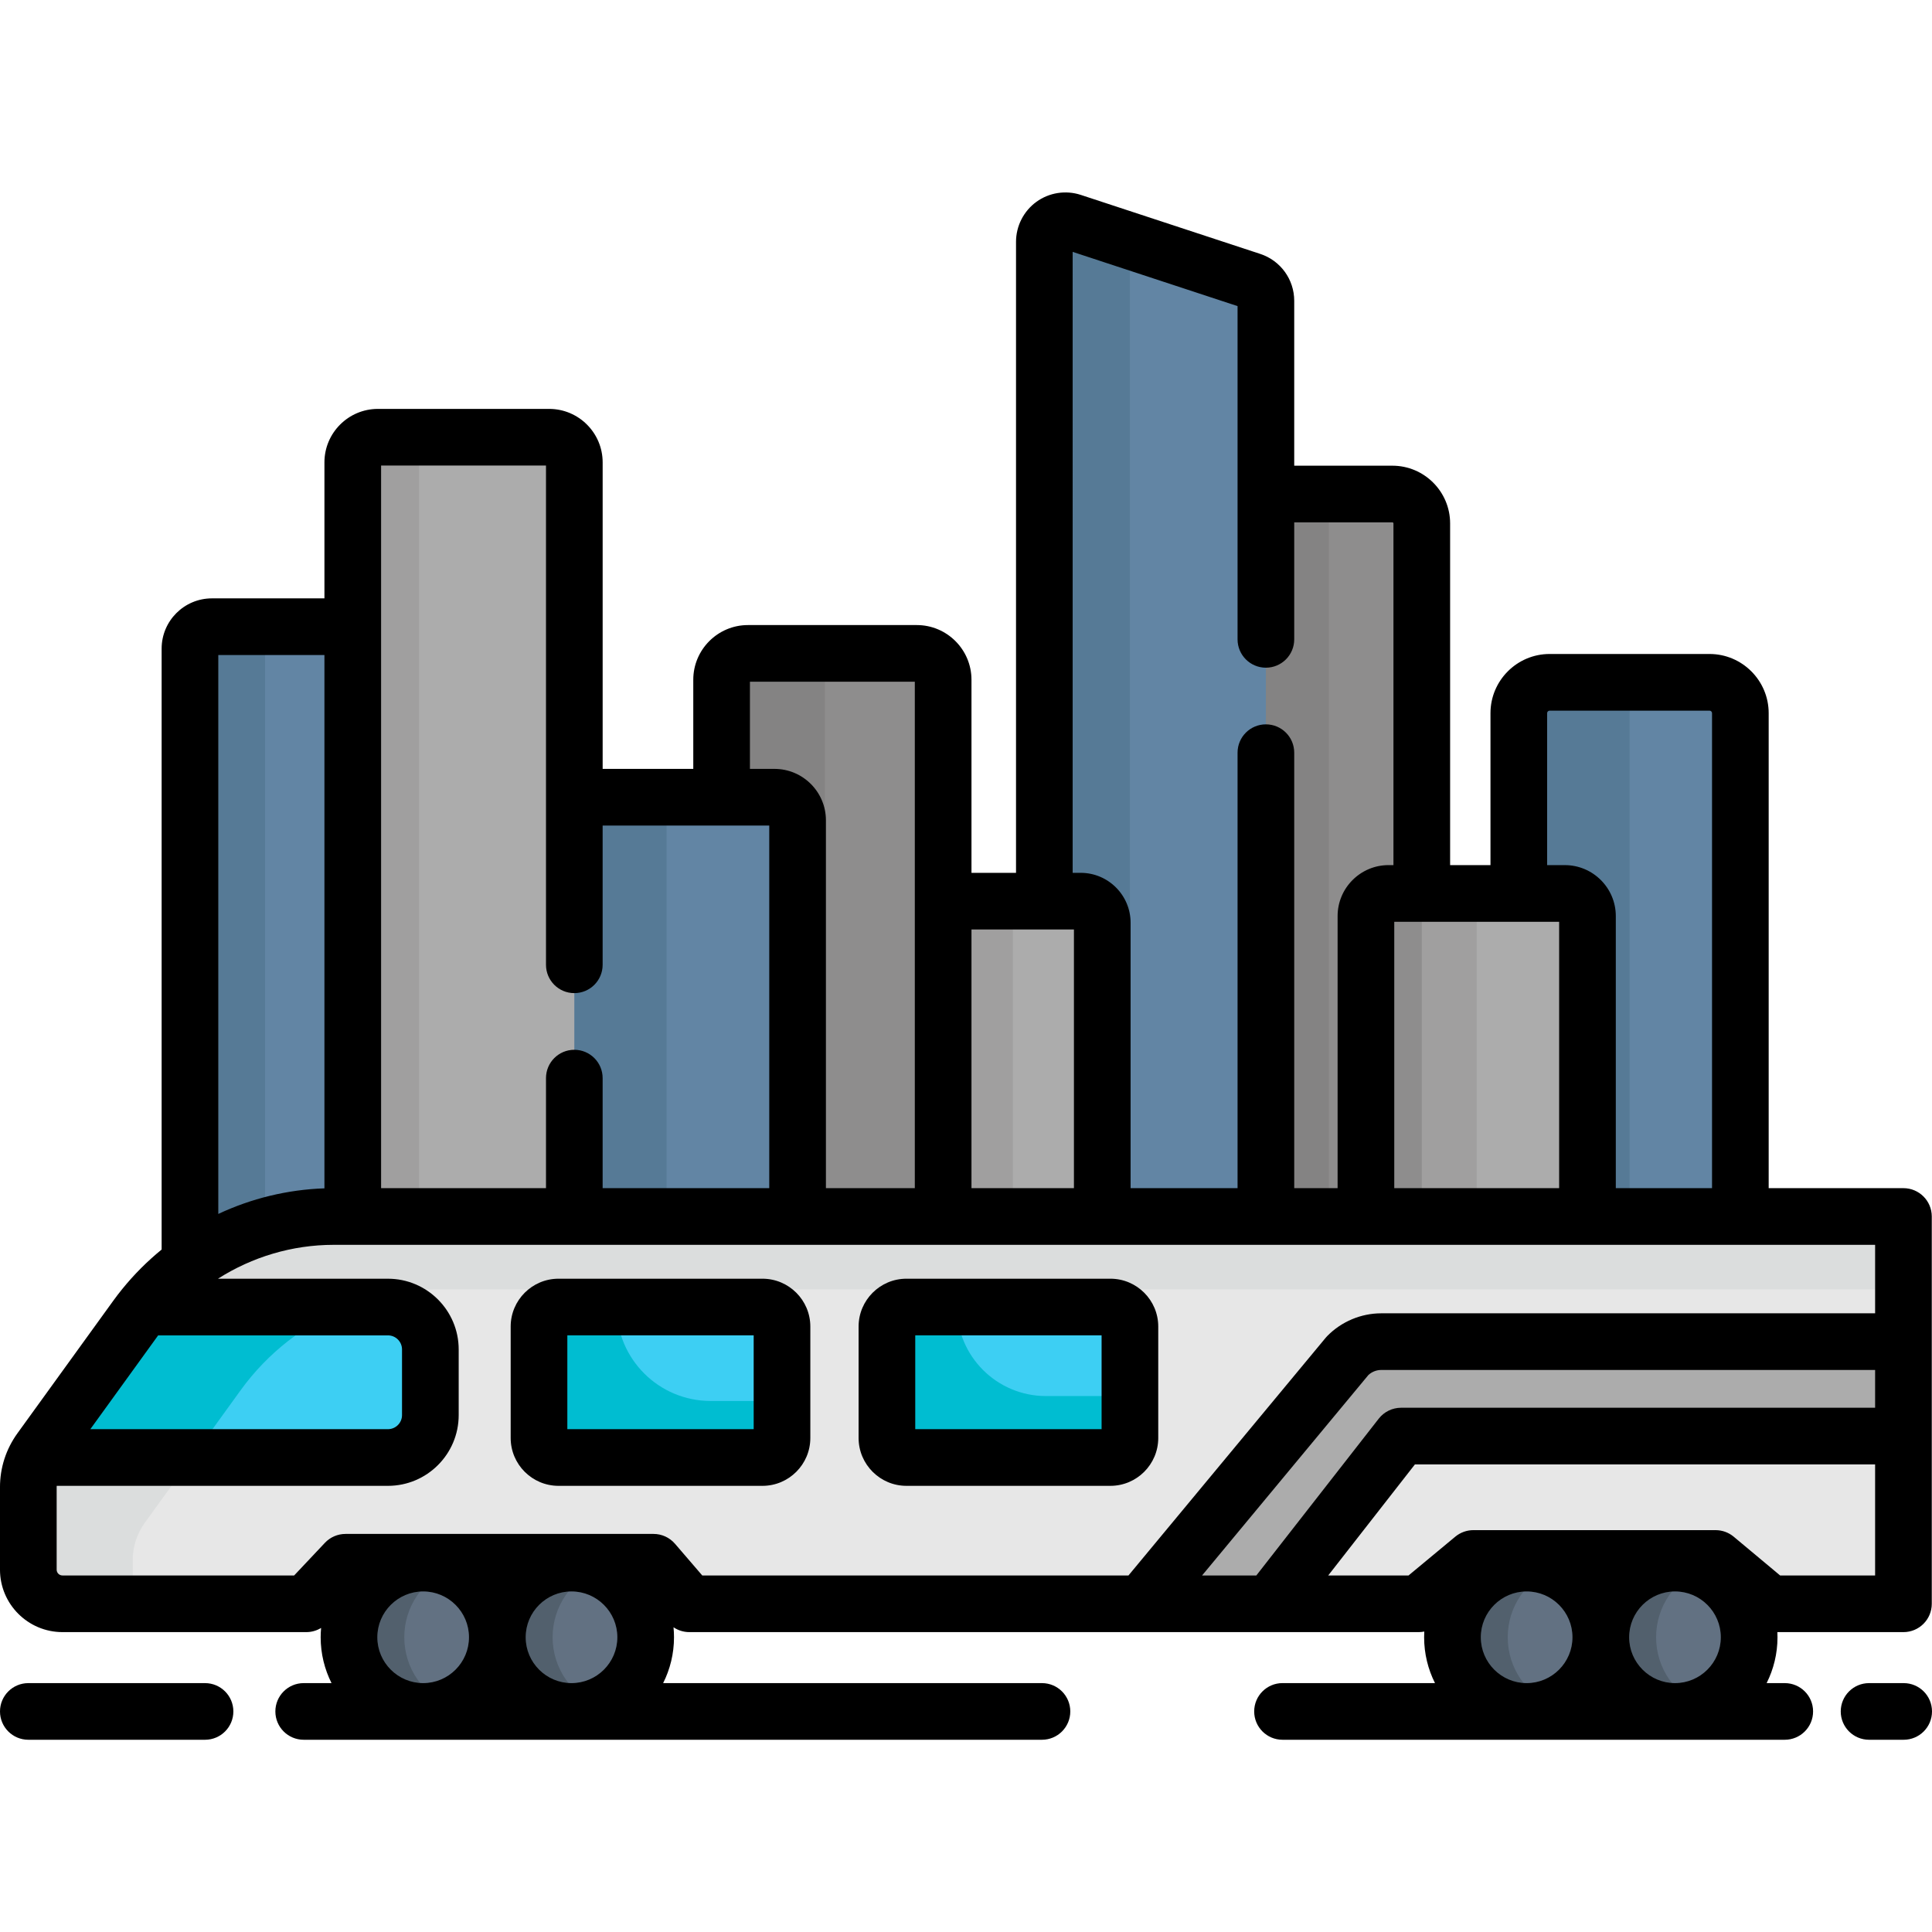 <svg height="512pt" viewBox="0 -51 512 512" width="512pt" xmlns="http://www.w3.org/2000/svg"><path d="m93.492 115.078h-37.336c-3.203 0-5.816 2.602-5.816 5.816v171.93c10.922-7.98 24.215-12.434 38.078-12.434h19.109v-165.312zm0 0" fill="#6285a4"/><path d="m70.242 120.895c0-3.215 2.613-5.816 5.816-5.816h-19.902c-3.203 0-5.816 2.602-5.816 5.816v171.93c6.016-4.395 12.75-7.711 19.902-9.812zm0 0" fill="#567a96"/><path d="m453.043 129.824h-42.371c-4.516 0-8.168 3.652-8.168 8.168v142.398h58.707v-142.398c0-4.516-3.652-8.168-8.168-8.168zm0 0" fill="#6285a4"/><path d="m431.859 137.992c0-4.516 3.652-8.168 8.168-8.168h-29.355c-4.516 0-8.168 3.652-8.168 8.168v142.398h29.355zm0 0" fill="#567a96"/><path d="m420.703 191.773v88.617h-58.719v-88.617c0-3.312 2.691-6.004 6.004-6.004h46.707c3.312 0 6.008 2.691 6.008 6.004zm0 0" fill="#acacac"/><path d="m397.348 185.77h-29.359c-3.312 0-6.004 2.691-6.004 6.004v88.617h29.359v-88.617c0-3.312 2.691-6.004 6.004-6.004zm0 0" fill="#a09f9f"/><path d="m369 79.922h-36.523v200.469h44.312v-192.68c0-4.305-3.484-7.789-7.789-7.789zm0 0" fill="#8e8d8d"/><path d="m332.477 79.922h19.684v200.469h-19.684zm0 0" fill="#848383"/><path d="m331.645 23.43-47.566-15.645c-3.605-1.184-7.316 1.5-7.316 5.293v267.312h58.715v-251.668c0-2.41-1.551-4.543-3.832-5.293zm0 0" fill="#6285a4"/><path d="m299.441 13.078c0-.078.012-.156.016-.234l-15.379-5.059c-3.605-1.184-7.316 1.5-7.316 5.293v267.312h22.68zm0 0" fill="#567a96"/><path d="m292.117 193.527v86.863h-44.176v-92.57h38.457c3.156 0 5.719 2.551 5.719 5.707zm0 0" fill="#acacac"/><path d="m247.941 187.82h20.48v92.57h-20.48zm0 0" fill="#a09f9f"/><path d="m242.969 122.156h-44.754c-3.855 0-6.977 3.133-6.977 6.988v151.246h58.707v-151.246c0-3.855-3.125-6.988-6.977-6.988zm0 0" fill="#8e8d8d"/><path d="m218.59 129.145c0-3.855 3.121-6.988 6.977-6.988h-27.352c-3.855 0-6.977 3.133-6.977 6.988v151.246h27.352zm0 0" fill="#848383"/><path d="m211.367 166.379v114.012h-61.172v-120.117h55.055c3.383 0 6.117 2.73 6.117 6.105zm0 0" fill="#6285a4"/><path d="m150.656 160.273h-.461v120.117h26.461v-120.117zm0 0" fill="#567a96"/><path d="m152.199 160.273v120.117h-58.707v-208.855c0-3.684 2.98-6.664 6.664-6.664h45.375c3.684 0 6.668 2.98 6.668 6.664zm0 0" fill="#acacac"/><path d="m111.059 71.535c0-3.684 2.984-6.664 6.668-6.664h-17.57c-3.684 0-6.664 2.98-6.664 6.664v208.855h17.566zm0 0" fill="#a09f9f"/><path d="m504.434 274.93v95.543c0 1.961-1.59 3.551-3.551 3.551h-31.855l-14.383-12.012h-64.184l-14.473 12.012h-193.32l-9.477-11.012h-81.621l-10.383 11.012h-64.633c-4.996 0-9.047-4.051-9.047-9.051v-21.84c0-3.555 1.121-7.016 3.203-9.902l25.383-35.113c12.145-16.785 31.602-26.734 52.324-26.734h412.465c1.961 0 3.551 1.586 3.551 3.547zm0 0" fill="#e7e7e7"/><path d="m35.172 362.449c0-3.551 1.121-7.016 3.203-9.898l25.387-35.113c12.141-16.789 31.602-26.738 52.32-26.738h388.352v-15.77c0-1.961-1.59-3.547-3.551-3.547h-412.465c-20.723 0-40.18 9.949-52.324 26.734l-25.383 35.113c-2.082 2.883-3.203 6.348-3.203 9.902v21.84c0 4.996 4.051 9.047 9.047 9.047h18.621v-11.57zm0 0" fill="#dbdddd"/><path d="m299.441 300.551v29.527c0 2.855-2.312 5.176-5.172 5.176h-54.055c-2.852 0-5.164-2.32-5.164-5.176v-29.527c0-2.852 2.312-5.176 5.164-5.176h54.055c2.859 0 5.172 2.324 5.172 5.176zm0 0" fill="#3dcff3"/><path d="m277.195 318.969c-13.031 0-23.598-10.562-23.598-23.594h-13.371c-2.859 0-5.176 2.316-5.176 5.176v29.527c0 2.859 2.316 5.176 5.176 5.176h54.043c2.855 0 5.172-2.316 5.172-5.176v-11.109zm0 0" fill="#00bdd1"/><path d="m207.242 300.551v29.527c0 2.855-2.32 5.176-5.176 5.176h-54.051c-2.855 0-5.176-2.32-5.176-5.176v-29.527c0-2.852 2.32-5.176 5.176-5.176h54.051c2.855 0 5.176 2.324 5.176 5.176zm0 0" fill="#3dcff3"/><path d="m188.32 320.27c-13.746 0-24.895-11.145-24.895-24.895h-15.41c-2.859 0-5.176 2.316-5.176 5.176v29.527c0 2.859 2.316 5.176 5.176 5.176h54.051c2.859 0 5.176-2.316 5.176-5.176v-9.809zm0 0" fill="#00bdd1"/><path d="m102.812 335.254h-92.184l-.988-.34c.32-.582.68-1.141 1.07-1.684l25.383-35.113c.684-.93 1.371-1.852 2.105-2.742h64.613c6.203 0 11.238 5.035 11.238 11.242v17.395c0 6.207-5.035 11.242-11.238 11.242zm0 0" fill="#3dcff3"/><path d="m38.207 295.375h-.008c-.078.098-.156.199-.238.301-.266.328-.531.66-.789 1-.359.469-.715.945-1.062 1.426-.004.004-.008.012-.016.016l-25.383 35.113c0 .004 0 .004-.004.004-.238.332-.461.672-.672 1.016-.051.082-.098.164-.148.246-.082.141-.156.281-.234.422l.977.336h40.254l12.879-17.82c7.234-10 17.062-17.57 28.211-22.059zm0 0" fill="#00bdd1"/><path d="m504.434 304.543v25.027h-133.129l-34.695 44.453h-34.023l54.523-65.715c2.352-2.402 5.574-3.766 8.938-3.766zm0 0" fill="#acacac"/><g fill="#627182"><path d="m443.895 363.23c10.852 0 19.648 8.809 19.648 19.66 0 10.859-8.797 19.66-19.648 19.66-10.859 0-19.66-8.801-19.66-19.66 0-10.852 8.801-19.66 19.66-19.66zm0 0"/><path d="m424.234 382.891c0 10.859-8.797 19.66-19.66 19.66-10.859 0-19.656-8.801-19.656-19.66 0-10.852 8.797-19.66 19.656-19.66 10.863 0 19.66 8.809 19.66 19.66zm0 0"/><path d="m151.457 363.23c10.863 0 19.66 8.809 19.66 19.66 0 10.859-8.797 19.66-19.66 19.66-10.859 0-19.656-8.801-19.656-19.66 0-10.852 8.797-19.66 19.656-19.66zm0 0"/><path d="m131.801 382.891c0 10.859-8.801 19.66-19.66 19.66-10.852 0-19.648-8.801-19.648-19.66 0-10.852 8.797-19.66 19.648-19.66 10.859 0 19.66 8.809 19.66 19.66zm0 0"/></g><path d="m438.883 382.891c0-8.258 5.105-15.324 12.332-18.234-2.262-.91-4.73-1.426-7.32-1.426-10.859 0-19.66 8.809-19.66 19.66 0 10.859 8.801 19.66 19.66 19.66 2.59 0 5.059-.516 7.32-1.426-7.227-2.906-12.332-9.969-12.332-18.234zm0 0" fill="#52606d"/><path d="m399.566 382.891c0-8.262 5.105-15.328 12.336-18.234-2.266-.91-4.734-1.426-7.328-1.426-10.859 0-19.656 8.809-19.656 19.66 0 10.859 8.797 19.66 19.656 19.66 2.594 0 5.062-.516 7.328-1.426-7.23-2.902-12.336-9.965-12.336-18.234zm0 0" fill="#52606d"/><path d="m146.449 382.891c0-8.262 5.105-15.328 12.336-18.234-2.266-.91-4.734-1.426-7.324-1.426-10.863 0-19.66 8.809-19.66 19.66 0 10.859 8.797 19.66 19.66 19.66 2.59 0 5.059-.516 7.324-1.426-7.23-2.902-12.336-9.965-12.336-18.234zm0 0" fill="#52606d"/><path d="m107.141 382.891c0-8.258 5.105-15.324 12.328-18.234-2.27-.91-4.738-1.426-7.328-1.426-10.852 0-19.648 8.809-19.648 19.66 0 10.859 8.797 19.66 19.648 19.66 2.59 0 5.059-.516 7.328-1.426-7.223-2.906-12.328-9.969-12.328-18.234zm0 0" fill="#52606d"/><path d="m202.066 287.871h-54.051c-6.992 0-12.68 5.691-12.68 12.68v29.527c0 6.992 5.688 12.684 12.68 12.684h54.051c6.992 0 12.68-5.691 12.68-12.684v-29.527c0-6.992-5.688-12.68-12.68-12.68zm-2.332 39.875h-49.383v-24.859h49.383zm0 0"/><path d="m306.949 330.078v-29.527c0-6.988-5.688-12.68-12.68-12.68h-54.051c-6.992 0-12.68 5.691-12.68 12.68v29.527c0 6.992 5.688 12.684 12.68 12.684h54.051c6.992 0 12.68-5.691 12.68-12.684zm-15.016-2.332h-49.383v-24.859h49.383zm0 0"/><path d="m54.336 395.043h-46.828c-4.148 0-7.508 3.359-7.508 7.508 0 4.145 3.359 7.504 7.508 7.504h46.828c4.148 0 7.508-3.359 7.508-7.504 0-4.148-3.359-7.508-7.508-7.508zm0 0"/><path d="m472.984 395.043h-4.809c1.836-3.66 2.879-7.785 2.879-12.152 0-.457-.012-.91-.035-1.363h33.414c4.145 0 7.508-3.359 7.508-7.508v-102.637c0-4.145-3.363-7.508-7.508-7.508h-35.715v-125.879c0-8.648-7.031-15.684-15.68-15.684h-42.363c-8.648 0-15.684 7.035-15.684 15.684v40.27h-10.695v-90.555c0-8.434-6.863-15.297-15.297-15.297h-26.016v-43.691c0-5.664-3.617-10.656-8.996-12.43l-47.559-15.641c-3.977-1.309-8.371-.625-11.762 1.828-3.387 2.453-5.41 6.418-5.41 10.602v167.227h-11.805v-51.168c0-7.988-6.5-14.492-14.488-14.492h-44.75c-7.988 0-14.488 6.5-14.488 14.492v23.621h-24.016v-81.227c0-7.816-6.359-14.172-14.176-14.172h-45.383c-7.812 0-14.172 6.355-14.172 14.172v36.039h-29.82c-7.348 0-13.324 5.977-13.324 13.324v159.246c-3.801 3.098-7.301 6.598-10.43 10.457-.004.004-.004.008-.008.008-.82 1.012-1.617 2.047-2.383 3.109l-25.387 35.113c-3.027 4.188-4.629 9.133-4.629 14.301v21.844c0 9.125 7.426 16.551 16.551 16.551h64.645c1.391 0 2.734-.395 3.902-1.105-.074.812-.117 1.637-.117 2.469 0 4.367 1.043 8.492 2.879 12.152h-7.375c-4.148 0-7.508 3.359-7.508 7.508 0 4.145 3.359 7.504 7.508 7.504h195.648c4.145 0 7.508-3.359 7.508-7.504 0-4.148-3.363-7.508-7.508-7.508h-100.391c1.84-3.66 2.879-7.785 2.879-12.152 0-.891-.043-1.773-.129-2.645 1.223.82 2.668 1.281 4.172 1.281h193.328c.492 0 .984-.055 1.461-.148-.027.5-.043 1.004-.043 1.512 0 4.367 1.043 8.492 2.879 12.148h-40.41c-4.145 0-7.504 3.363-7.504 7.508 0 4.148 3.359 7.508 7.504 7.508h133.105c4.145 0 7.504-3.359 7.504-7.508 0-4.145-3.359-7.504-7.504-7.504zm-41.246-12.152c0-6.695 5.453-12.148 12.152-12.148s12.148 5.449 12.148 12.148-5.449 12.152-12.148 12.152-12.152-5.453-12.152-12.152zm-113.172-16.379 44.074-53.121c.922-.852 2.148-1.336 3.406-1.336h130.879v10.012h-125.621c-2.312 0-4.492 1.062-5.918 2.887l-32.445 41.562h-14.375zm91.441-228.516c0-.367.297-.668.668-.668h42.363c.367 0 .668.301.668.668v125.879h-25.5v-72.102c0-7.449-6.062-13.508-13.508-13.508h-4.691zm-40.512 125.879v-70.594h43.695v70.594zm-85.227-248.125 43.699 14.371v88.316c0 4.145 3.359 7.508 7.508 7.508 4.148 0 7.508-3.363 7.508-7.508v-31.012h26.012c.156 0 .285.129.285.285v90.551h-1.293c-7.449 0-13.508 6.062-13.508 13.508v72.105h-11.496v-115.41c0-4.145-3.359-7.504-7.508-7.504-4.148 0-7.508 3.359-7.508 7.504v115.41h-28.348v-70.344c0-7.289-5.93-13.219-13.219-13.219h-2.133zm.336 179.574v68.551h-27.152v-68.551zm-85.863-65.66h43.695v134.211h-23.559v-97.492c0-7.512-6.113-13.621-13.625-13.621h-6.512zm-97.746-57.289h43.699v132.305c0 4.148 3.359 7.508 7.504 7.508 4.148 0 7.508-3.359 7.508-7.508v-36.902h44.156v96.098h-44.156v-29.164c0-4.148-3.359-7.508-7.508-7.508-4.145 0-7.504 3.359-7.504 7.508v29.164h-43.699zm-43.145 50.215h28.129v141.332c-9.832.336-19.395 2.691-28.129 6.785zm-15.938 180.297h60.898c2.059 0 3.73 1.672 3.73 3.73v17.398c0 2.059-1.672 3.73-3.73 3.73h-78.871zm58.078 80.004c0-6.695 5.453-12.148 12.152-12.148s12.148 5.449 12.148 12.148-5.449 12.152-12.148 12.152-12.152-5.453-12.152-12.152zm39.316 0c0-6.695 5.449-12.148 12.148-12.148s12.152 5.449 12.152 12.148-5.453 12.152-12.152 12.152-12.148-5.453-12.148-12.152zm39.574-24.777c-1.426-1.656-3.504-2.609-5.691-2.609h-81.621c-2.07 0-4.047.852-5.465 2.355l-8.152 8.652h-61.402c-.848 0-1.535-.688-1.535-1.535v-21.844c0-.125.008-.246.012-.371h87.785c10.336 0 18.746-8.41 18.746-18.746v-17.398c0-10.336-8.41-18.746-18.746-18.746h-45.051c9.055-5.766 19.672-8.98 30.648-8.98h408.516v18.148h-130.879c-5.348 0-10.562 2.191-14.305 6.016-.145.145-.281.297-.414.457l-52.27 63h-112.949zm194.398 8.398h-21.289l22.98-29.434h121.953v29.434h-25.172l-12.293-10.266c-1.348-1.129-3.051-1.746-4.812-1.746h-64.184c-1.75 0-3.445.613-4.793 1.73zm19.145 16.379c0-6.695 5.449-12.148 12.148-12.148s12.152 5.449 12.152 12.148-5.449 12.152-12.152 12.152c-6.699 0-12.148-5.453-12.148-12.152zm0 0"/><path d="m504.492 395.043h-9.168c-4.148 0-7.508 3.359-7.508 7.508 0 4.145 3.359 7.504 7.508 7.504h9.168c4.148 0 7.508-3.359 7.508-7.504 0-4.148-3.359-7.508-7.508-7.508zm0 0"/></svg>
